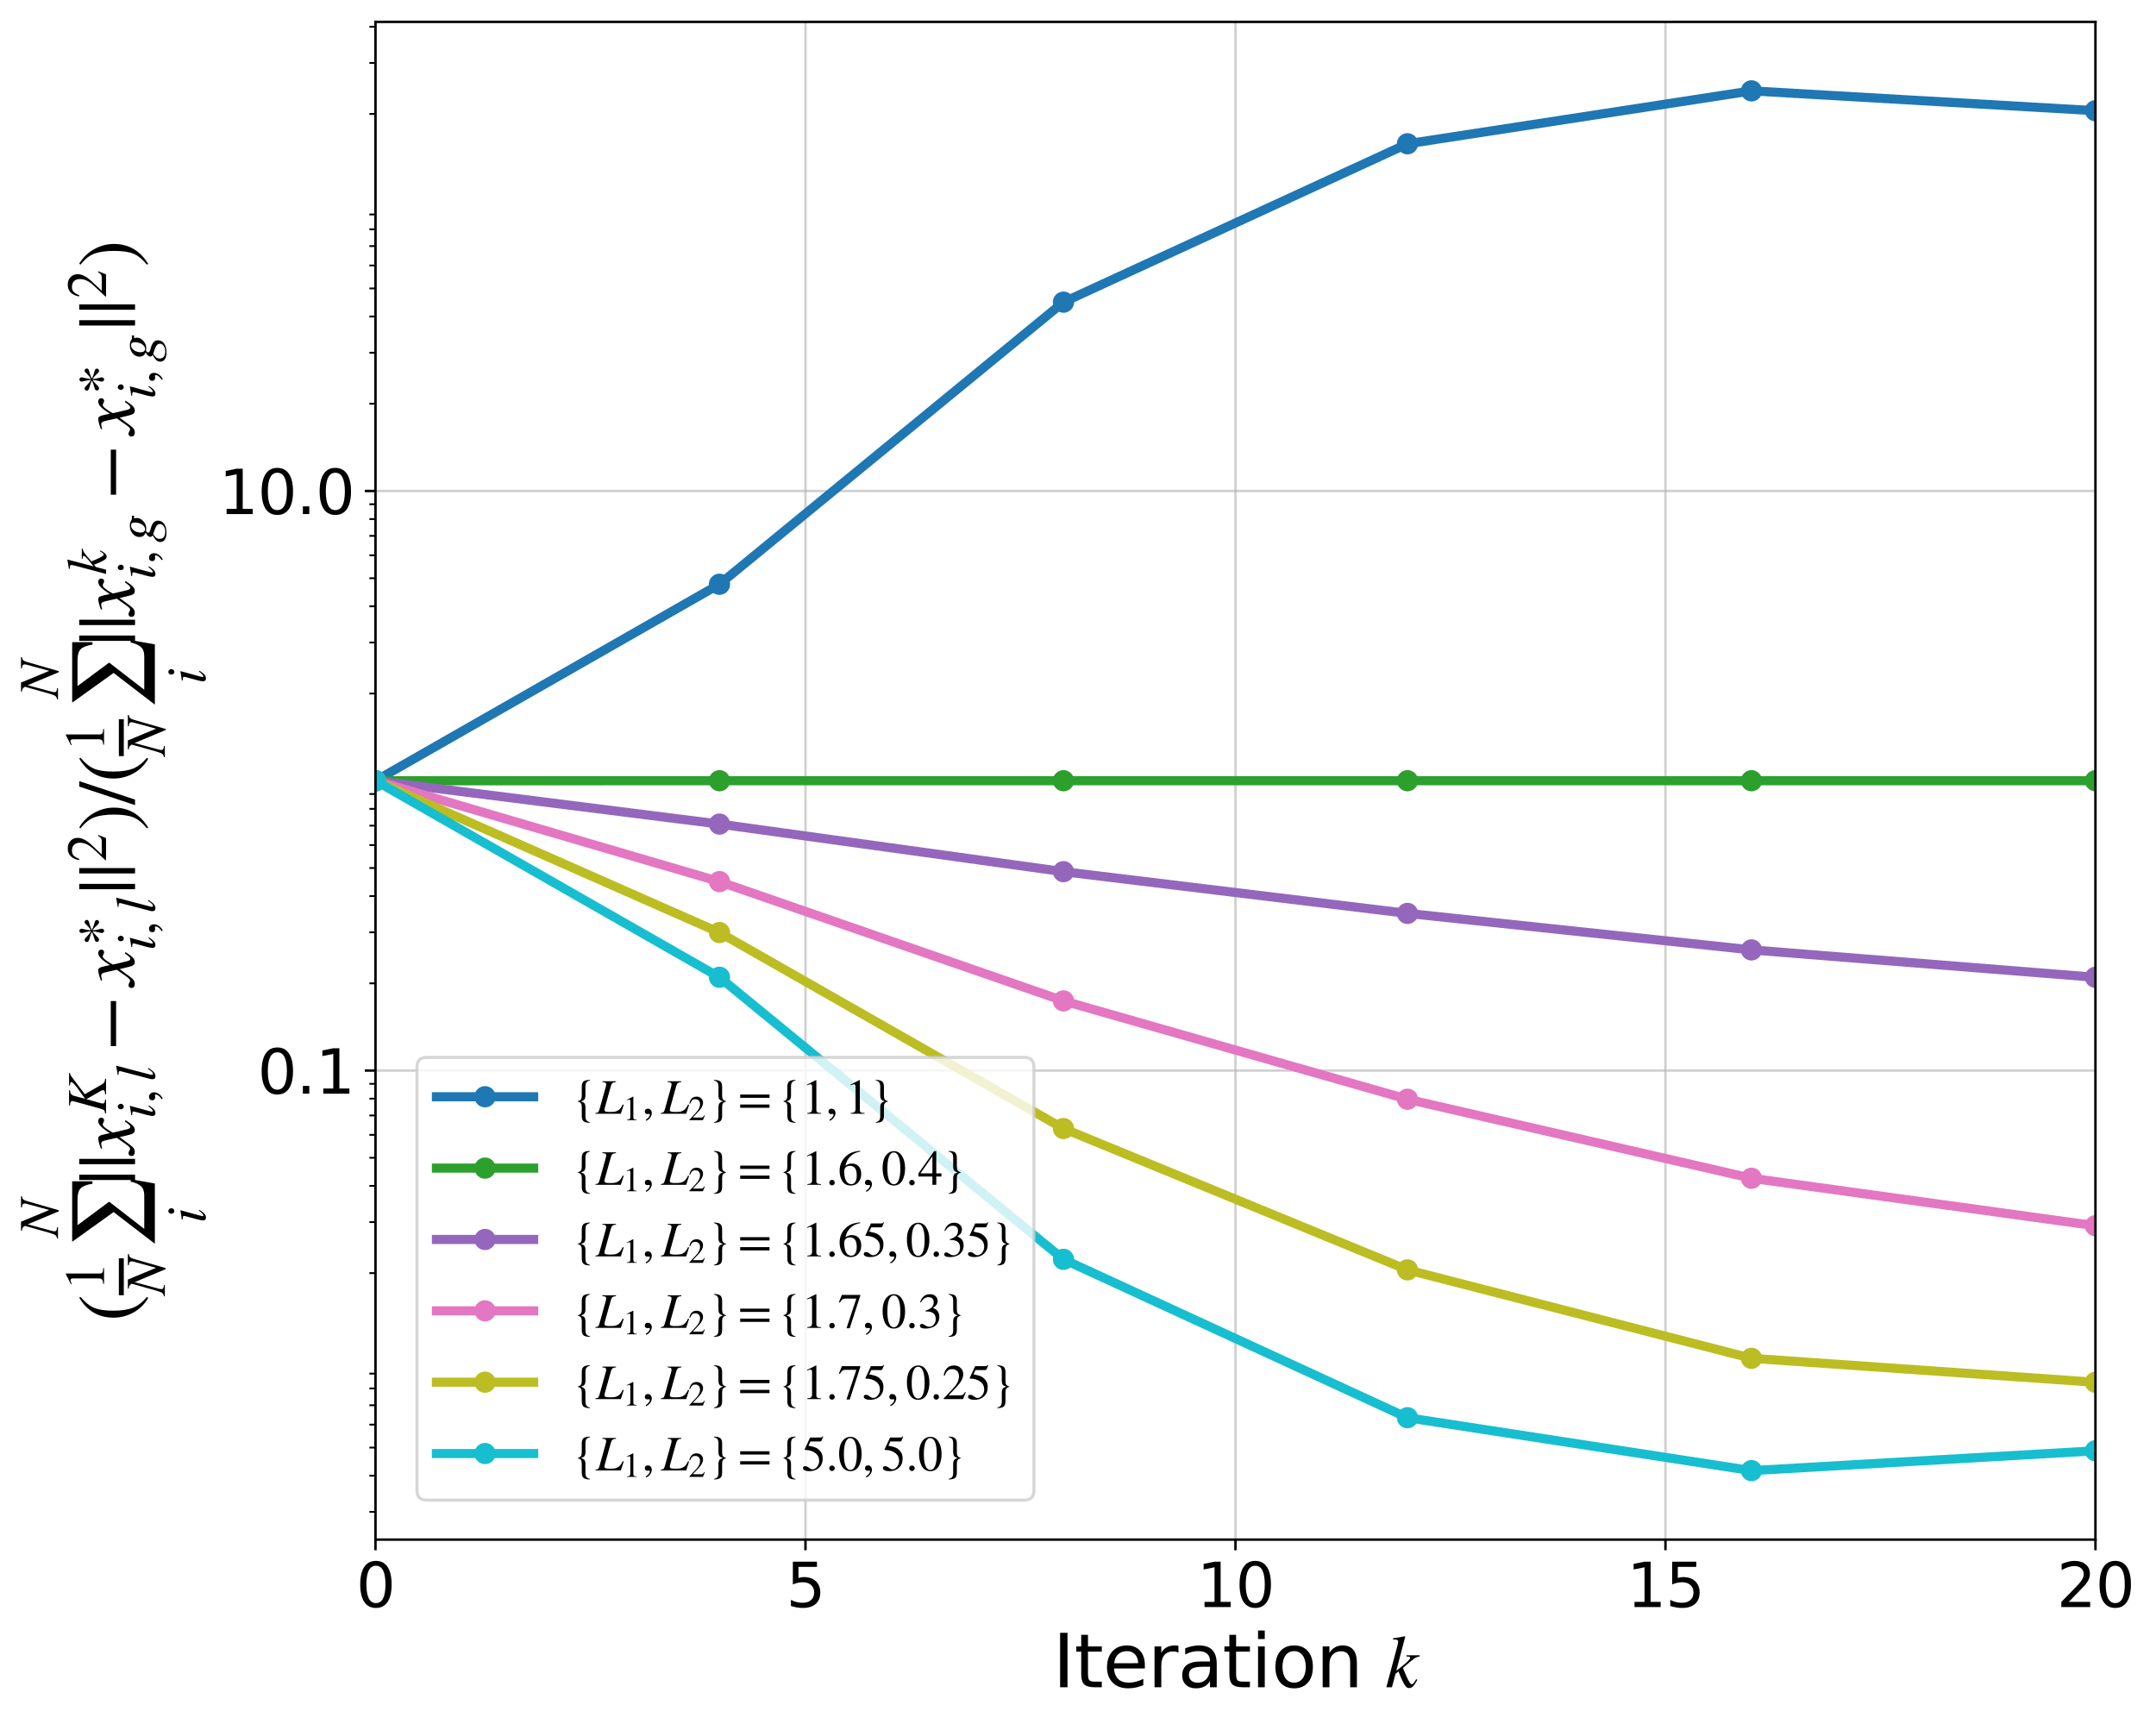 <?xml version="1.0" encoding="utf-8" standalone="no"?>
<!DOCTYPE svg PUBLIC "-//W3C//DTD SVG 1.1//EN"
  "http://www.w3.org/Graphics/SVG/1.1/DTD/svg11.dtd">
<svg xmlns:xlink="http://www.w3.org/1999/xlink" width="709.555pt" height="567.464pt" viewBox="0 0 709.555 567.464" xmlns="http://www.w3.org/2000/svg" version="1.1">
 <defs>
  <style type="text/css">*{stroke-linejoin: round; stroke-linecap: butt}</style>
 </defs>
 <g id="figure_1">
  <g id="patch_1">
   <path d="M 0 567.464 
L 709.555 567.464 
L 709.555 0 
L 0 0 
z
" style="fill: #ffffff"/>
  </g>
  <g id="axes_1">
   <g id="patch_2">
    <path d="M 123.571 506.68 
L 689.63 506.68 
L 689.63 7.2 
L 123.571 7.2 
z
" style="fill: #ffffff"/>
   </g>
   <g id="matplotlib.axis_1">
    <g id="xtick_1">
     <g id="line2d_1">
      <path d="M 123.571 506.68 
L 123.571 7.2 
" clip-path="url(#p65e2ae7fc3)" style="fill: none; stroke: #b0b0b0; stroke-opacity: 0.6; stroke-width: 0.8; stroke-linecap: square"/>
     </g>
     <g id="line2d_2">
      <defs>
       <path id="mc00a23598e" d="M 0 0 
L 0 3.5 
" style="stroke: #000000; stroke-width: 0.8"/>
      </defs>
      <g>
       <use xlink:href="#mc00a23598e" x="123.571" y="506.68" style="stroke: #000000; stroke-width: 0.8"/>
      </g>
     </g>
     <g id="text_1">
      <!-- 0 -->
      <g transform="translate(117.209 528.877) scale(0.2 -0.2)">
       <defs>
        <path id="DejaVuSans-30" d="M 2034 4250 
Q 1547 4250 1301 3770 
Q 1056 3291 1056 2328 
Q 1056 1369 1301 889 
Q 1547 409 2034 409 
Q 2525 409 2770 889 
Q 3016 1369 3016 2328 
Q 3016 3291 2770 3770 
Q 2525 4250 2034 4250 
z
M 2034 4750 
Q 2819 4750 3233 4129 
Q 3647 3509 3647 2328 
Q 3647 1150 3233 529 
Q 2819 -91 2034 -91 
Q 1250 -91 836 529 
Q 422 1150 422 2328 
Q 422 3509 836 4129 
Q 1250 4750 2034 4750 
z
" transform="scale(0.016)"/>
       </defs>
       <use xlink:href="#DejaVuSans-30"/>
      </g>
     </g>
    </g>
    <g id="xtick_2">
     <g id="line2d_3">
      <path d="M 265.086 506.68 
L 265.086 7.2 
" clip-path="url(#p65e2ae7fc3)" style="fill: none; stroke: #b0b0b0; stroke-opacity: 0.6; stroke-width: 0.8; stroke-linecap: square"/>
     </g>
     <g id="line2d_4">
      <g>
       <use xlink:href="#mc00a23598e" x="265.086" y="506.68" style="stroke: #000000; stroke-width: 0.8"/>
      </g>
     </g>
     <g id="text_2">
      <!-- 5 -->
      <g transform="translate(258.724 528.877) scale(0.2 -0.2)">
       <defs>
        <path id="DejaVuSans-35" d="M 691 4666 
L 3169 4666 
L 3169 4134 
L 1269 4134 
L 1269 2991 
Q 1406 3038 1543 3061 
Q 1681 3084 1819 3084 
Q 2600 3084 3056 2656 
Q 3513 2228 3513 1497 
Q 3513 744 3044 326 
Q 2575 -91 1722 -91 
Q 1428 -91 1123 -41 
Q 819 9 494 109 
L 494 744 
Q 775 591 1075 516 
Q 1375 441 1709 441 
Q 2250 441 2565 725 
Q 2881 1009 2881 1497 
Q 2881 1984 2565 2268 
Q 2250 2553 1709 2553 
Q 1456 2553 1204 2497 
Q 953 2441 691 2322 
L 691 4666 
z
" transform="scale(0.016)"/>
       </defs>
       <use xlink:href="#DejaVuSans-35"/>
      </g>
     </g>
    </g>
    <g id="xtick_3">
     <g id="line2d_5">
      <path d="M 406.601 506.68 
L 406.601 7.2 
" clip-path="url(#p65e2ae7fc3)" style="fill: none; stroke: #b0b0b0; stroke-opacity: 0.6; stroke-width: 0.8; stroke-linecap: square"/>
     </g>
     <g id="line2d_6">
      <g>
       <use xlink:href="#mc00a23598e" x="406.601" y="506.68" style="stroke: #000000; stroke-width: 0.8"/>
      </g>
     </g>
     <g id="text_3">
      <!-- 10 -->
      <g transform="translate(393.876 528.877) scale(0.2 -0.2)">
       <defs>
        <path id="DejaVuSans-31" d="M 794 531 
L 1825 531 
L 1825 4091 
L 703 3866 
L 703 4441 
L 1819 4666 
L 2450 4666 
L 2450 531 
L 3481 531 
L 3481 0 
L 794 0 
L 794 531 
z
" transform="scale(0.016)"/>
       </defs>
       <use xlink:href="#DejaVuSans-31"/>
       <use xlink:href="#DejaVuSans-30" x="63.623"/>
      </g>
     </g>
    </g>
    <g id="xtick_4">
     <g id="line2d_7">
      <path d="M 548.115 506.68 
L 548.115 7.2 
" clip-path="url(#p65e2ae7fc3)" style="fill: none; stroke: #b0b0b0; stroke-opacity: 0.6; stroke-width: 0.8; stroke-linecap: square"/>
     </g>
     <g id="line2d_8">
      <g>
       <use xlink:href="#mc00a23598e" x="548.115" y="506.68" style="stroke: #000000; stroke-width: 0.8"/>
      </g>
     </g>
     <g id="text_4">
      <!-- 15 -->
      <g transform="translate(535.39 528.877) scale(0.2 -0.2)">
       <use xlink:href="#DejaVuSans-31"/>
       <use xlink:href="#DejaVuSans-35" x="63.623"/>
      </g>
     </g>
    </g>
    <g id="xtick_5">
     <g id="line2d_9">
      <path d="M 689.63 506.68 
L 689.63 7.2 
" clip-path="url(#p65e2ae7fc3)" style="fill: none; stroke: #b0b0b0; stroke-opacity: 0.6; stroke-width: 0.8; stroke-linecap: square"/>
     </g>
     <g id="line2d_10">
      <g>
       <use xlink:href="#mc00a23598e" x="689.63" y="506.68" style="stroke: #000000; stroke-width: 0.8"/>
      </g>
     </g>
     <g id="text_5">
      <!-- 20 -->
      <g transform="translate(676.905 528.877) scale(0.2 -0.2)">
       <defs>
        <path id="DejaVuSans-32" d="M 1228 531 
L 3431 531 
L 3431 0 
L 469 0 
L 469 531 
Q 828 903 1448 1529 
Q 2069 2156 2228 2338 
Q 2531 2678 2651 2914 
Q 2772 3150 2772 3378 
Q 2772 3750 2511 3984 
Q 2250 4219 1831 4219 
Q 1534 4219 1204 4116 
Q 875 4013 500 3803 
L 500 4441 
Q 881 4594 1212 4672 
Q 1544 4750 1819 4750 
Q 2544 4750 2975 4387 
Q 3406 4025 3406 3419 
Q 3406 3131 3298 2873 
Q 3191 2616 2906 2266 
Q 2828 2175 2409 1742 
Q 1991 1309 1228 531 
z
" transform="scale(0.016)"/>
       </defs>
       <use xlink:href="#DejaVuSans-32"/>
       <use xlink:href="#DejaVuSans-30" x="63.623"/>
      </g>
     </g>
    </g>
    <g id="text_6">
     <!-- Iteration ${k}$ -->
     <g transform="translate(346.481 555.273) scale(0.24 -0.24)">
      <defs>
       <path id="DejaVuSans-49" d="M 628 4666 
L 1259 4666 
L 1259 0 
L 628 0 
L 628 4666 
z
" transform="scale(0.016)"/>
       <path id="DejaVuSans-74" d="M 1172 4494 
L 1172 3500 
L 2356 3500 
L 2356 3053 
L 1172 3053 
L 1172 1153 
Q 1172 725 1289 603 
Q 1406 481 1766 481 
L 2356 481 
L 2356 0 
L 1766 0 
Q 1100 0 847 248 
Q 594 497 594 1153 
L 594 3053 
L 172 3053 
L 172 3500 
L 594 3500 
L 594 4494 
L 1172 4494 
z
" transform="scale(0.016)"/>
       <path id="DejaVuSans-65" d="M 3597 1894 
L 3597 1613 
L 953 1613 
Q 991 1019 1311 708 
Q 1631 397 2203 397 
Q 2534 397 2845 478 
Q 3156 559 3463 722 
L 3463 178 
Q 3153 47 2828 -22 
Q 2503 -91 2169 -91 
Q 1331 -91 842 396 
Q 353 884 353 1716 
Q 353 2575 817 3079 
Q 1281 3584 2069 3584 
Q 2775 3584 3186 3129 
Q 3597 2675 3597 1894 
z
M 3022 2063 
Q 3016 2534 2758 2815 
Q 2500 3097 2075 3097 
Q 1594 3097 1305 2825 
Q 1016 2553 972 2059 
L 3022 2063 
z
" transform="scale(0.016)"/>
       <path id="DejaVuSans-72" d="M 2631 2963 
Q 2534 3019 2420 3045 
Q 2306 3072 2169 3072 
Q 1681 3072 1420 2755 
Q 1159 2438 1159 1844 
L 1159 0 
L 581 0 
L 581 3500 
L 1159 3500 
L 1159 2956 
Q 1341 3275 1631 3429 
Q 1922 3584 2338 3584 
Q 2397 3584 2469 3576 
Q 2541 3569 2628 3553 
L 2631 2963 
z
" transform="scale(0.016)"/>
       <path id="DejaVuSans-61" d="M 2194 1759 
Q 1497 1759 1228 1600 
Q 959 1441 959 1056 
Q 959 750 1161 570 
Q 1363 391 1709 391 
Q 2188 391 2477 730 
Q 2766 1069 2766 1631 
L 2766 1759 
L 2194 1759 
z
M 3341 1997 
L 3341 0 
L 2766 0 
L 2766 531 
Q 2569 213 2275 61 
Q 1981 -91 1556 -91 
Q 1019 -91 701 211 
Q 384 513 384 1019 
Q 384 1609 779 1909 
Q 1175 2209 1959 2209 
L 2766 2209 
L 2766 2266 
Q 2766 2663 2505 2880 
Q 2244 3097 1772 3097 
Q 1472 3097 1187 3025 
Q 903 2953 641 2809 
L 641 3341 
Q 956 3463 1253 3523 
Q 1550 3584 1831 3584 
Q 2591 3584 2966 3190 
Q 3341 2797 3341 1997 
z
" transform="scale(0.016)"/>
       <path id="DejaVuSans-69" d="M 603 3500 
L 1178 3500 
L 1178 0 
L 603 0 
L 603 3500 
z
M 603 4863 
L 1178 4863 
L 1178 4134 
L 603 4134 
L 603 4863 
z
" transform="scale(0.016)"/>
       <path id="DejaVuSans-6f" d="M 1959 3097 
Q 1497 3097 1228 2736 
Q 959 2375 959 1747 
Q 959 1119 1226 758 
Q 1494 397 1959 397 
Q 2419 397 2687 759 
Q 2956 1122 2956 1747 
Q 2956 2369 2687 2733 
Q 2419 3097 1959 3097 
z
M 1959 3584 
Q 2709 3584 3137 3096 
Q 3566 2609 3566 1747 
Q 3566 888 3137 398 
Q 2709 -91 1959 -91 
Q 1206 -91 779 398 
Q 353 888 353 1747 
Q 353 2609 779 3096 
Q 1206 3584 1959 3584 
z
" transform="scale(0.016)"/>
       <path id="DejaVuSans-6e" d="M 3513 2113 
L 3513 0 
L 2938 0 
L 2938 2094 
Q 2938 2591 2744 2837 
Q 2550 3084 2163 3084 
Q 1697 3084 1428 2787 
Q 1159 2491 1159 1978 
L 1159 0 
L 581 0 
L 581 3500 
L 1159 3500 
L 1159 2956 
Q 1366 3272 1645 3428 
Q 1925 3584 2291 3584 
Q 2894 3584 3203 3211 
Q 3513 2838 3513 2113 
z
" transform="scale(0.016)"/>
       <path id="DejaVuSans-20" transform="scale(0.016)"/>
       <path id="STIXGeneral-Italic-6b" d="M 2950 2739 
L 2950 2637 
Q 2720 2624 2464 2448 
Q 2208 2272 1510 1651 
L 1747 1088 
Q 2099 262 2266 262 
Q 2400 262 2554 531 
Q 2586 582 2650 698 
L 2746 627 
Q 2522 224 2374 77 
Q 2227 -70 2035 -70 
Q 1894 -70 1782 42 
Q 1670 154 1517 454 
Q 1325 826 1133 1357 
L 877 1152 
L 570 0 
L 90 0 
L 992 3379 
Q 1082 3699 1107 3942 
Q 1088 4096 781 4096 
L 666 4096 
L 666 4198 
Q 1146 4256 1670 4371 
L 1709 4333 
L 941 1414 
L 1216 1626 
Q 2131 2330 2131 2522 
Q 2131 2637 1894 2637 
L 1805 2637 
L 1805 2739 
L 2950 2739 
z
" transform="scale(0.016)"/>
      </defs>
      <use xlink:href="#DejaVuSans-49" transform="translate(0 0.016)"/>
      <use xlink:href="#DejaVuSans-74" transform="translate(29.492 0.016)"/>
      <use xlink:href="#DejaVuSans-65" transform="translate(68.701 0.016)"/>
      <use xlink:href="#DejaVuSans-72" transform="translate(130.225 0.016)"/>
      <use xlink:href="#DejaVuSans-61" transform="translate(171.338 0.016)"/>
      <use xlink:href="#DejaVuSans-74" transform="translate(232.617 0.016)"/>
      <use xlink:href="#DejaVuSans-69" transform="translate(271.826 0.016)"/>
      <use xlink:href="#DejaVuSans-6f" transform="translate(299.609 0.016)"/>
      <use xlink:href="#DejaVuSans-6e" transform="translate(360.791 0.016)"/>
      <use xlink:href="#DejaVuSans-20" transform="translate(424.17 0.016)"/>
      <use xlink:href="#STIXGeneral-Italic-6b" transform="translate(455.957 0.016)"/>
     </g>
    </g>
   </g>
   <g id="matplotlib.axis_2">
    <g id="ytick_1">
     <g id="line2d_11">
      <path d="M 123.571 352.317 
L 689.63 352.317 
" clip-path="url(#p65e2ae7fc3)" style="fill: none; stroke: #b0b0b0; stroke-opacity: 0.6; stroke-width: 0.8; stroke-linecap: square"/>
     </g>
     <g id="line2d_12">
      <defs>
       <path id="mfa6a62968e" d="M 0 0 
L -3.5 0 
" style="stroke: #000000; stroke-width: 0.8"/>
      </defs>
      <g>
       <use xlink:href="#mfa6a62968e" x="123.571" y="352.317" style="stroke: #000000; stroke-width: 0.8"/>
      </g>
     </g>
     <g id="text_7">
      <!-- 0.1 -->
      <g transform="translate(84.765 359.915) scale(0.2 -0.2)">
       <defs>
        <path id="DejaVuSans-2e" d="M 684 794 
L 1344 794 
L 1344 0 
L 684 0 
L 684 794 
z
" transform="scale(0.016)"/>
       </defs>
       <use xlink:href="#DejaVuSans-30"/>
       <use xlink:href="#DejaVuSans-2e" x="63.623"/>
       <use xlink:href="#DejaVuSans-31" x="95.41"/>
      </g>
     </g>
    </g>
    <g id="ytick_2">
     <g id="line2d_13">
      <path d="M 123.571 161.58 
L 689.63 161.58 
" clip-path="url(#p65e2ae7fc3)" style="fill: none; stroke: #b0b0b0; stroke-opacity: 0.6; stroke-width: 0.8; stroke-linecap: square"/>
     </g>
     <g id="line2d_14">
      <g>
       <use xlink:href="#mfa6a62968e" x="123.571" y="161.58" style="stroke: #000000; stroke-width: 0.8"/>
      </g>
     </g>
     <g id="text_8">
      <!-- 10.0 -->
      <g transform="translate(72.04 169.178) scale(0.2 -0.2)">
       <use xlink:href="#DejaVuSans-31"/>
       <use xlink:href="#DejaVuSans-30" x="63.623"/>
       <use xlink:href="#DejaVuSans-2e" x="127.246"/>
       <use xlink:href="#DejaVuSans-30" x="159.033"/>
      </g>
     </g>
    </g>
    <g id="ytick_3">
     <g id="line2d_15">
      <defs>
       <path id="m9dc1f8612c" d="M 0 0 
L -2 0 
" style="stroke: #000000; stroke-width: 0.6"/>
      </defs>
      <g>
       <use xlink:href="#m9dc1f8612c" x="123.571" y="497.551" style="stroke: #000000; stroke-width: 0.6"/>
      </g>
     </g>
    </g>
    <g id="ytick_4">
     <g id="line2d_16">
      <g>
       <use xlink:href="#m9dc1f8612c" x="123.571" y="485.636" style="stroke: #000000; stroke-width: 0.6"/>
      </g>
     </g>
    </g>
    <g id="ytick_5">
     <g id="line2d_17">
      <g>
       <use xlink:href="#m9dc1f8612c" x="123.571" y="476.394" style="stroke: #000000; stroke-width: 0.6"/>
      </g>
     </g>
    </g>
    <g id="ytick_6">
     <g id="line2d_18">
      <g>
       <use xlink:href="#m9dc1f8612c" x="123.571" y="468.842" style="stroke: #000000; stroke-width: 0.6"/>
      </g>
     </g>
    </g>
    <g id="ytick_7">
     <g id="line2d_19">
      <g>
       <use xlink:href="#m9dc1f8612c" x="123.571" y="462.458" style="stroke: #000000; stroke-width: 0.6"/>
      </g>
     </g>
    </g>
    <g id="ytick_8">
     <g id="line2d_20">
      <g>
       <use xlink:href="#m9dc1f8612c" x="123.571" y="456.927" style="stroke: #000000; stroke-width: 0.6"/>
      </g>
     </g>
    </g>
    <g id="ytick_9">
     <g id="line2d_21">
      <g>
       <use xlink:href="#m9dc1f8612c" x="123.571" y="452.049" style="stroke: #000000; stroke-width: 0.6"/>
      </g>
     </g>
    </g>
    <g id="ytick_10">
     <g id="line2d_22">
      <g>
       <use xlink:href="#m9dc1f8612c" x="123.571" y="418.976" style="stroke: #000000; stroke-width: 0.6"/>
      </g>
     </g>
    </g>
    <g id="ytick_11">
     <g id="line2d_23">
      <g>
       <use xlink:href="#m9dc1f8612c" x="123.571" y="402.183" style="stroke: #000000; stroke-width: 0.6"/>
      </g>
     </g>
    </g>
    <g id="ytick_12">
     <g id="line2d_24">
      <g>
       <use xlink:href="#m9dc1f8612c" x="123.571" y="390.268" style="stroke: #000000; stroke-width: 0.6"/>
      </g>
     </g>
    </g>
    <g id="ytick_13">
     <g id="line2d_25">
      <g>
       <use xlink:href="#m9dc1f8612c" x="123.571" y="381.025" style="stroke: #000000; stroke-width: 0.6"/>
      </g>
     </g>
    </g>
    <g id="ytick_14">
     <g id="line2d_26">
      <g>
       <use xlink:href="#m9dc1f8612c" x="123.571" y="373.474" style="stroke: #000000; stroke-width: 0.6"/>
      </g>
     </g>
    </g>
    <g id="ytick_15">
     <g id="line2d_27">
      <g>
       <use xlink:href="#m9dc1f8612c" x="123.571" y="367.089" style="stroke: #000000; stroke-width: 0.6"/>
      </g>
     </g>
    </g>
    <g id="ytick_16">
     <g id="line2d_28">
      <g>
       <use xlink:href="#m9dc1f8612c" x="123.571" y="361.559" style="stroke: #000000; stroke-width: 0.6"/>
      </g>
     </g>
    </g>
    <g id="ytick_17">
     <g id="line2d_29">
      <g>
       <use xlink:href="#m9dc1f8612c" x="123.571" y="356.68" style="stroke: #000000; stroke-width: 0.6"/>
      </g>
     </g>
    </g>
    <g id="ytick_18">
     <g id="line2d_30">
      <g>
       <use xlink:href="#m9dc1f8612c" x="123.571" y="323.608" style="stroke: #000000; stroke-width: 0.6"/>
      </g>
     </g>
    </g>
    <g id="ytick_19">
     <g id="line2d_31">
      <g>
       <use xlink:href="#m9dc1f8612c" x="123.571" y="306.814" style="stroke: #000000; stroke-width: 0.6"/>
      </g>
     </g>
    </g>
    <g id="ytick_20">
     <g id="line2d_32">
      <g>
       <use xlink:href="#m9dc1f8612c" x="123.571" y="294.899" style="stroke: #000000; stroke-width: 0.6"/>
      </g>
     </g>
    </g>
    <g id="ytick_21">
     <g id="line2d_33">
      <g>
       <use xlink:href="#m9dc1f8612c" x="123.571" y="285.657" style="stroke: #000000; stroke-width: 0.6"/>
      </g>
     </g>
    </g>
    <g id="ytick_22">
     <g id="line2d_34">
      <g>
       <use xlink:href="#m9dc1f8612c" x="123.571" y="278.106" style="stroke: #000000; stroke-width: 0.6"/>
      </g>
     </g>
    </g>
    <g id="ytick_23">
     <g id="line2d_35">
      <g>
       <use xlink:href="#m9dc1f8612c" x="123.571" y="271.721" style="stroke: #000000; stroke-width: 0.6"/>
      </g>
     </g>
    </g>
    <g id="ytick_24">
     <g id="line2d_36">
      <g>
       <use xlink:href="#m9dc1f8612c" x="123.571" y="266.19" style="stroke: #000000; stroke-width: 0.6"/>
      </g>
     </g>
    </g>
    <g id="ytick_25">
     <g id="line2d_37">
      <g>
       <use xlink:href="#m9dc1f8612c" x="123.571" y="261.312" style="stroke: #000000; stroke-width: 0.6"/>
      </g>
     </g>
    </g>
    <g id="ytick_26">
     <g id="line2d_38">
      <g>
       <use xlink:href="#m9dc1f8612c" x="123.571" y="228.239" style="stroke: #000000; stroke-width: 0.6"/>
      </g>
     </g>
    </g>
    <g id="ytick_27">
     <g id="line2d_39">
      <g>
       <use xlink:href="#m9dc1f8612c" x="123.571" y="211.446" style="stroke: #000000; stroke-width: 0.6"/>
      </g>
     </g>
    </g>
    <g id="ytick_28">
     <g id="line2d_40">
      <g>
       <use xlink:href="#m9dc1f8612c" x="123.571" y="199.531" style="stroke: #000000; stroke-width: 0.6"/>
      </g>
     </g>
    </g>
    <g id="ytick_29">
     <g id="line2d_41">
      <g>
       <use xlink:href="#m9dc1f8612c" x="123.571" y="190.288" style="stroke: #000000; stroke-width: 0.6"/>
      </g>
     </g>
    </g>
    <g id="ytick_30">
     <g id="line2d_42">
      <g>
       <use xlink:href="#m9dc1f8612c" x="123.571" y="182.737" style="stroke: #000000; stroke-width: 0.6"/>
      </g>
     </g>
    </g>
    <g id="ytick_31">
     <g id="line2d_43">
      <g>
       <use xlink:href="#m9dc1f8612c" x="123.571" y="176.352" style="stroke: #000000; stroke-width: 0.6"/>
      </g>
     </g>
    </g>
    <g id="ytick_32">
     <g id="line2d_44">
      <g>
       <use xlink:href="#m9dc1f8612c" x="123.571" y="170.822" style="stroke: #000000; stroke-width: 0.6"/>
      </g>
     </g>
    </g>
    <g id="ytick_33">
     <g id="line2d_45">
      <g>
       <use xlink:href="#m9dc1f8612c" x="123.571" y="165.944" style="stroke: #000000; stroke-width: 0.6"/>
      </g>
     </g>
    </g>
    <g id="ytick_34">
     <g id="line2d_46">
      <g>
       <use xlink:href="#m9dc1f8612c" x="123.571" y="132.871" style="stroke: #000000; stroke-width: 0.6"/>
      </g>
     </g>
    </g>
    <g id="ytick_35">
     <g id="line2d_47">
      <g>
       <use xlink:href="#m9dc1f8612c" x="123.571" y="116.077" style="stroke: #000000; stroke-width: 0.6"/>
      </g>
     </g>
    </g>
    <g id="ytick_36">
     <g id="line2d_48">
      <g>
       <use xlink:href="#m9dc1f8612c" x="123.571" y="104.162" style="stroke: #000000; stroke-width: 0.6"/>
      </g>
     </g>
    </g>
    <g id="ytick_37">
     <g id="line2d_49">
      <g>
       <use xlink:href="#m9dc1f8612c" x="123.571" y="94.92" style="stroke: #000000; stroke-width: 0.6"/>
      </g>
     </g>
    </g>
    <g id="ytick_38">
     <g id="line2d_50">
      <g>
       <use xlink:href="#m9dc1f8612c" x="123.571" y="87.369" style="stroke: #000000; stroke-width: 0.6"/>
      </g>
     </g>
    </g>
    <g id="ytick_39">
     <g id="line2d_51">
      <g>
       <use xlink:href="#m9dc1f8612c" x="123.571" y="80.984" style="stroke: #000000; stroke-width: 0.6"/>
      </g>
     </g>
    </g>
    <g id="ytick_40">
     <g id="line2d_52">
      <g>
       <use xlink:href="#m9dc1f8612c" x="123.571" y="75.453" style="stroke: #000000; stroke-width: 0.6"/>
      </g>
     </g>
    </g>
    <g id="ytick_41">
     <g id="line2d_53">
      <g>
       <use xlink:href="#m9dc1f8612c" x="123.571" y="70.575" style="stroke: #000000; stroke-width: 0.6"/>
      </g>
     </g>
    </g>
    <g id="ytick_42">
     <g id="line2d_54">
      <g>
       <use xlink:href="#m9dc1f8612c" x="123.571" y="37.502" style="stroke: #000000; stroke-width: 0.6"/>
      </g>
     </g>
    </g>
    <g id="ytick_43">
     <g id="line2d_55">
      <g>
       <use xlink:href="#m9dc1f8612c" x="123.571" y="20.709" style="stroke: #000000; stroke-width: 0.6"/>
      </g>
     </g>
    </g>
    <g id="ytick_44">
     <g id="line2d_56">
      <g>
       <use xlink:href="#m9dc1f8612c" x="123.571" y="8.794" style="stroke: #000000; stroke-width: 0.6"/>
      </g>
     </g>
    </g>
    <g id="text_9">
     <!-- $(\frac{1}{N}\sum_i^N||x^K_{i,l}-x^{\ast}_{i,l}||^2)/(\frac{1}{N}\sum_i^N||x^k_{i,g}-x^{\ast}_{i,g}||^2)$ -->
     <g transform="translate(44.12 434.91) rotate(-90) scale(0.26 -0.26)">
      <defs>
       <path id="STIXGeneral-Regular-28" d="M 1946 -1030 
L 1869 -1133 
Q 1126 -710 716 32 
Q 307 774 307 1613 
Q 307 3386 1888 4326 
L 1946 4224 
Q 1293 3667 1075 3126 
Q 858 2586 858 1632 
Q 858 685 1082 96 
Q 1306 -493 1946 -1030 
z
" transform="scale(0.016)"/>
       <path id="STIXGeneral-Regular-31" d="M 2522 0 
L 755 0 
L 755 96 
Q 1107 115 1235 227 
Q 1363 339 1363 608 
L 1363 3482 
Q 1363 3795 1171 3795 
Q 1082 3795 883 3718 
L 710 3654 
L 710 3744 
L 1856 4326 
L 1914 4307 
L 1914 486 
Q 1914 275 2042 185 
Q 2170 96 2522 96 
L 2522 0 
z
" transform="scale(0.016)"/>
       <path id="STIXGeneral-Italic-4e" d="M 4653 4179 
L 4653 4077 
Q 4480 4038 4413 4016 
Q 4346 3994 4266 3882 
Q 4186 3770 4144 3635 
Q 4102 3501 4000 3149 
L 3066 -96 
L 2950 -96 
L 1478 3424 
L 749 723 
Q 691 525 691 378 
Q 691 243 790 182 
Q 890 122 1139 102 
L 1139 0 
L -128 0 
L -128 102 
Q 147 141 262 304 
Q 378 467 550 1075 
L 1299 3731 
Q 1152 4077 749 4077 
L 749 4179 
L 1773 4179 
L 3098 986 
L 3776 3469 
Q 3827 3648 3827 3750 
Q 3827 3923 3740 3987 
Q 3654 4051 3386 4077 
L 3386 4179 
L 4653 4179 
z
" transform="scale(0.016)"/>
       <path id="STIXGeneral-Regular-2211" d="M 5478 256 
L 5139 -1658 
L 371 -1658 
L 2880 1606 
L 531 4883 
L 5312 4883 
L 5312 3277 
L 5120 3277 
Q 5018 3949 4765 4205 
Q 4512 4461 3891 4461 
L 1843 4461 
L 3699 1958 
L 1549 -819 
L 4198 -819 
Q 4698 -819 4934 -550 
Q 5171 -282 5286 256 
L 5478 256 
z
" transform="scale(0.016)"/>
       <path id="STIXGeneral-Italic-69" d="M 1690 3834 
Q 1690 3699 1597 3603 
Q 1504 3507 1376 3507 
Q 1235 3507 1152 3600 
Q 1069 3693 1069 3846 
Q 1069 3994 1155 4090 
Q 1242 4186 1370 4186 
Q 1498 4186 1594 4080 
Q 1690 3974 1690 3834 
z
M 1421 730 
L 1504 659 
Q 1235 243 1049 86 
Q 864 -70 627 -70 
Q 314 -70 314 282 
Q 314 467 454 992 
L 762 2125 
Q 819 2330 819 2406 
Q 819 2502 745 2528 
Q 672 2554 410 2560 
L 410 2662 
Q 704 2688 1434 2822 
L 1459 2803 
L 858 608 
Q 794 390 794 326 
Q 794 230 883 230 
Q 1043 230 1421 730 
z
" transform="scale(0.016)"/>
       <path id="STIXGeneral-Regular-7c" d="M 851 -90 
L 429 -90 
L 429 4326 
L 851 4326 
L 851 -90 
z
" transform="scale(0.016)"/>
       <path id="STIXGeneral-Italic-78" d="M 1555 2272 
L 1632 1907 
Q 1971 2426 2179 2624 
Q 2387 2822 2598 2822 
Q 2714 2822 2787 2755 
Q 2861 2688 2861 2585 
Q 2861 2483 2800 2419 
Q 2739 2355 2643 2355 
Q 2586 2355 2490 2409 
Q 2394 2464 2310 2464 
Q 2125 2464 1683 1690 
Q 1683 1606 1734 1402 
L 1939 544 
Q 2003 282 2131 282 
Q 2234 282 2432 538 
Q 2451 563 2476 598 
Q 2502 634 2521 662 
Q 2541 691 2566 717 
L 2662 659 
Q 2387 230 2227 80 
Q 2067 -70 1882 -70 
Q 1728 -70 1645 26 
Q 1562 122 1504 365 
L 1318 1126 
L 755 365 
Q 557 96 432 13 
Q 307 -70 147 -70 
Q 0 -70 -86 0 
Q -173 70 -173 198 
Q -173 294 -112 361 
Q -51 429 45 429 
Q 122 429 250 358 
Q 346 301 416 301 
Q 525 301 742 614 
L 1267 1357 
L 1088 2150 
Q 1024 2432 969 2509 
Q 915 2586 794 2586 
Q 717 2586 544 2541 
L 429 2509 
L 410 2611 
L 480 2637 
Q 992 2822 1229 2822 
Q 1350 2822 1420 2707 
Q 1491 2592 1555 2272 
z
" transform="scale(0.016)"/>
       <path id="STIXGeneral-Italic-4b" d="M 4621 4179 
L 4621 4077 
Q 4442 4077 4128 3840 
L 2221 2400 
L 3296 525 
Q 3443 269 3552 201 
Q 3661 134 3962 102 
L 3962 0 
L 2202 0 
L 2202 102 
L 2387 122 
Q 2682 147 2682 326 
Q 2682 365 2672 409 
Q 2662 454 2630 515 
Q 2598 576 2579 611 
Q 2560 646 2509 736 
Q 2458 826 2445 851 
L 1658 2227 
L 1242 710 
Q 1171 467 1171 384 
Q 1171 237 1264 182 
Q 1357 128 1626 102 
L 1626 0 
L 45 0 
L 45 102 
Q 320 134 403 211 
Q 486 288 563 557 
L 1357 3405 
Q 1446 3725 1446 3802 
Q 1446 3936 1337 4000 
Q 1229 4064 941 4077 
L 941 4179 
L 2669 4179 
L 2669 4077 
Q 2400 4058 2253 3958 
Q 2106 3859 2035 3603 
L 1696 2362 
L 2675 3059 
Q 3590 3706 3590 3936 
Q 3590 4032 3360 4058 
L 3206 4077 
L 3206 4179 
L 4621 4179 
z
" transform="scale(0.016)"/>
       <path id="STIXGeneral-Regular-2c" d="M 531 -902 
L 467 -781 
Q 998 -422 998 -96 
Q 998 -13 909 -13 
Q 883 -13 822 -25 
Q 762 -38 723 -38 
Q 352 -38 352 288 
Q 352 454 457 553 
Q 563 653 736 653 
Q 954 653 1101 496 
Q 1248 339 1248 96 
Q 1248 -198 1053 -473 
Q 858 -749 531 -902 
z
" transform="scale(0.016)"/>
       <path id="STIXGeneral-Italic-6c" d="M 1786 4339 
L 806 595 
Q 755 410 755 320 
Q 755 205 864 205 
Q 1037 205 1293 570 
L 1453 794 
L 1542 730 
Q 1254 275 1046 102 
Q 838 -70 576 -70 
Q 262 -70 262 288 
Q 262 397 288 480 
L 1165 3834 
Q 1184 3898 1184 3955 
Q 1184 4096 870 4096 
L 755 4096 
L 755 4198 
Q 1203 4250 1747 4371 
L 1786 4339 
z
" transform="scale(0.016)"/>
       <path id="STIXGeneral-Regular-2212" d="M 3974 1408 
L 410 1408 
L 410 1830 
L 3974 1830 
L 3974 1408 
z
" transform="scale(0.016)"/>
       <path id="STIXGeneral-Regular-2217" d="M 2925 2157 
Q 2925 2042 2784 1958 
Q 2739 1933 2400 1843 
Q 2061 1754 1792 1600 
Q 2022 1466 2371 1370 
Q 2720 1274 2778 1242 
Q 2912 1165 2912 1037 
Q 2912 934 2845 860 
Q 2778 787 2662 787 
Q 2554 787 2432 905 
Q 2310 1024 2131 1213 
Q 1952 1402 1747 1517 
Q 1747 1267 1840 908 
Q 1933 550 1933 480 
Q 1933 378 1856 294 
Q 1779 211 1689 211 
Q 1600 211 1523 294 
Q 1446 378 1446 480 
Q 1446 550 1539 908 
Q 1632 1267 1632 1517 
Q 1440 1408 1174 1139 
Q 909 870 858 845 
Q 768 794 685 794 
Q 576 794 512 854 
Q 448 915 448 998 
Q 448 1165 582 1248 
Q 646 1280 1011 1385 
Q 1376 1491 1562 1600 
Q 1376 1709 1005 1814 
Q 634 1920 557 1965 
Q 429 2042 429 2157 
Q 429 2259 496 2342 
Q 563 2426 659 2426 
Q 723 2426 800 2387 
Q 864 2349 1145 2077 
Q 1427 1805 1632 1696 
Q 1632 1946 1539 2317 
Q 1446 2688 1446 2758 
Q 1446 2861 1523 2937 
Q 1600 3014 1689 3014 
Q 1779 3014 1856 2934 
Q 1933 2854 1933 2758 
Q 1933 2688 1840 2320 
Q 1747 1952 1747 1702 
Q 2016 1843 2262 2102 
Q 2509 2362 2554 2387 
Q 2630 2426 2694 2426 
Q 2790 2426 2857 2342 
Q 2925 2259 2925 2157 
z
" transform="scale(0.016)"/>
       <path id="STIXGeneral-Regular-32" d="M 3034 877 
L 2688 0 
L 186 0 
L 186 77 
L 1325 1286 
Q 1773 1754 1965 2144 
Q 2157 2534 2157 2950 
Q 2157 3379 1920 3616 
Q 1683 3853 1267 3853 
Q 922 3853 720 3673 
Q 518 3494 326 3021 
L 192 3053 
Q 301 3648 630 3987 
Q 960 4326 1523 4326 
Q 2054 4326 2380 4006 
Q 2707 3686 2707 3200 
Q 2707 2477 1888 1613 
L 832 486 
L 2330 486 
Q 2541 486 2665 569 
Q 2790 653 2944 915 
L 3034 877 
z
" transform="scale(0.016)"/>
       <path id="STIXGeneral-Regular-29" d="M 186 4224 
L 262 4326 
Q 992 3891 1408 3148 
Q 1824 2406 1824 1581 
Q 1824 -166 243 -1133 
L 186 -1030 
Q 845 -486 1059 54 
Q 1274 595 1274 1562 
Q 1274 2534 1059 3120 
Q 845 3706 186 4224 
z
" transform="scale(0.016)"/>
       <path id="STIXGeneral-Regular-2f" d="M 1837 4326 
L 378 -90 
L -58 -90 
L 1408 4326 
L 1837 4326 
z
" transform="scale(0.016)"/>
       <path id="STIXGeneral-Italic-67" d="M 3014 2342 
L 2701 2342 
Q 2758 2227 2758 2016 
Q 2758 1613 2390 1289 
Q 2022 966 1574 966 
Q 1459 966 1376 986 
Q 1357 992 1331 992 
Q 1248 992 1174 909 
Q 1101 826 1101 730 
Q 1101 576 1555 461 
Q 2464 243 2464 -352 
Q 2464 -781 2105 -1049 
Q 1747 -1318 1120 -1318 
Q 621 -1318 336 -1142 
Q 51 -966 51 -627 
Q 51 -378 195 -202 
Q 339 -26 800 250 
Q 627 352 627 499 
Q 627 806 1120 1037 
Q 614 1216 614 1728 
Q 614 2202 1004 2512 
Q 1395 2822 1901 2822 
Q 2272 2822 2528 2643 
Q 2598 2592 2630 2592 
L 3014 2592 
L 3014 2342 
z
M 2253 2227 
Q 2253 2477 2166 2579 
Q 2080 2682 1894 2682 
Q 1587 2682 1350 2362 
Q 1114 2042 1114 1581 
Q 1114 1357 1216 1229 
Q 1318 1101 1498 1101 
Q 1818 1101 2042 1478 
Q 2253 1837 2253 2227 
z
M 2080 -576 
Q 2080 -352 1878 -201 
Q 1677 -51 1165 109 
Q 1011 154 947 179 
Q 902 179 752 57 
Q 602 -64 531 -154 
Q 403 -314 403 -525 
Q 403 -1178 1216 -1178 
Q 1594 -1178 1837 -1002 
Q 2080 -826 2080 -576 
z
" transform="scale(0.016)"/>
      </defs>
      <use xlink:href="#STIXGeneral-Regular-28" transform="translate(0 0.195)"/>
      <use xlink:href="#STIXGeneral-Regular-31" transform="translate(39.3 37.992) scale(0.7)"/>
      <use xlink:href="#STIXGeneral-Italic-4e" transform="translate(33.3 -38.966) scale(0.7)"/>
      <use xlink:href="#STIXGeneral-Italic-4e" transform="translate(106.49 96.292) scale(0.7)"/>
      <use xlink:href="#STIXGeneral-Regular-2211" transform="translate(92.49 0.195)"/>
      <use xlink:href="#STIXGeneral-Italic-69" transform="translate(124.49 -90.245) scale(0.7)"/>
      <use xlink:href="#STIXGeneral-Regular-7c" transform="translate(172.287 0.195)"/>
      <use xlink:href="#STIXGeneral-Regular-7c" transform="translate(192.287 0.195)"/>
      <use xlink:href="#STIXGeneral-Italic-78" transform="translate(212.287 0.195)"/>
      <use xlink:href="#STIXGeneral-Italic-4b" transform="translate(262.86 35.47) scale(0.7)"/>
      <use xlink:href="#STIXGeneral-Italic-69" transform="translate(256.687 -26.261) scale(0.7)"/>
      <use xlink:href="#STIXGeneral-Regular-2c" transform="translate(276.147 -26.261) scale(0.7)"/>
      <use xlink:href="#STIXGeneral-Italic-6c" transform="translate(303.755 -26.261) scale(0.7)"/>
      <use xlink:href="#STIXGeneral-Regular-2212" transform="translate(342.064 0.195)"/>
      <use xlink:href="#STIXGeneral-Italic-78" transform="translate(425.004 0.195)"/>
      <use xlink:href="#STIXGeneral-Regular-2217" transform="translate(475.577 35.47) scale(0.7)"/>
      <use xlink:href="#STIXGeneral-Italic-69" transform="translate(469.404 -26.261) scale(0.7)"/>
      <use xlink:href="#STIXGeneral-Regular-2c" transform="translate(488.864 -26.261) scale(0.7)"/>
      <use xlink:href="#STIXGeneral-Italic-6c" transform="translate(516.472 -26.261) scale(0.7)"/>
      <use xlink:href="#STIXGeneral-Regular-7c" transform="translate(540.341 0.195)"/>
      <use xlink:href="#STIXGeneral-Regular-7c" transform="translate(560.341 0.195)"/>
      <use xlink:href="#STIXGeneral-Regular-32" transform="translate(581.885 35.47) scale(0.7)"/>
      <use xlink:href="#STIXGeneral-Regular-29" transform="translate(621.294 0.195)"/>
      <use xlink:href="#STIXGeneral-Regular-2f" transform="translate(654.594 0.195)"/>
      <use xlink:href="#STIXGeneral-Regular-28" transform="translate(682.394 0.195)"/>
      <use xlink:href="#STIXGeneral-Regular-31" transform="translate(721.694 37.992) scale(0.7)"/>
      <use xlink:href="#STIXGeneral-Italic-4e" transform="translate(715.694 -38.966) scale(0.7)"/>
      <use xlink:href="#STIXGeneral-Italic-4e" transform="translate(788.884 96.292) scale(0.7)"/>
      <use xlink:href="#STIXGeneral-Regular-2211" transform="translate(774.884 0.195)"/>
      <use xlink:href="#STIXGeneral-Italic-69" transform="translate(806.884 -90.245) scale(0.7)"/>
      <use xlink:href="#STIXGeneral-Regular-7c" transform="translate(854.681 0.195)"/>
      <use xlink:href="#STIXGeneral-Regular-7c" transform="translate(874.681 0.195)"/>
      <use xlink:href="#STIXGeneral-Italic-78" transform="translate(894.681 0.195)"/>
      <use xlink:href="#STIXGeneral-Italic-6b" transform="translate(945.254 35.47) scale(0.7)"/>
      <use xlink:href="#STIXGeneral-Italic-69" transform="translate(939.081 -26.261) scale(0.7)"/>
      <use xlink:href="#STIXGeneral-Regular-2c" transform="translate(958.541 -26.261) scale(0.7)"/>
      <use xlink:href="#STIXGeneral-Italic-67" transform="translate(986.149 -26.261) scale(0.7)"/>
      <use xlink:href="#STIXGeneral-Regular-2212" transform="translate(1039.998 0.195)"/>
      <use xlink:href="#STIXGeneral-Italic-78" transform="translate(1122.938 0.195)"/>
      <use xlink:href="#STIXGeneral-Regular-2217" transform="translate(1173.511 35.47) scale(0.7)"/>
      <use xlink:href="#STIXGeneral-Italic-69" transform="translate(1167.338 -26.261) scale(0.7)"/>
      <use xlink:href="#STIXGeneral-Regular-2c" transform="translate(1186.798 -26.261) scale(0.7)"/>
      <use xlink:href="#STIXGeneral-Italic-67" transform="translate(1214.406 -26.261) scale(0.7)"/>
      <use xlink:href="#STIXGeneral-Regular-7c" transform="translate(1253.816 0.195)"/>
      <use xlink:href="#STIXGeneral-Regular-7c" transform="translate(1273.816 0.195)"/>
      <use xlink:href="#STIXGeneral-Regular-32" transform="translate(1295.359 35.47) scale(0.7)"/>
      <use xlink:href="#STIXGeneral-Regular-29" transform="translate(1334.768 0.195)"/>
      <path d="M 33.3 12.992 
L 33.3 19.242 
L 79.99 19.242 
L 79.99 12.992 
L 33.3 12.992 
z
"/>
      <path d="M 715.694 12.992 
L 715.694 19.242 
L 762.384 19.242 
L 762.384 12.992 
L 715.694 12.992 
z
"/>
     </g>
    </g>
   </g>
   <g id="line2d_57">
    <path d="M 123.571 256.948 
L 236.783 192.273 
L 349.995 99.436 
L 463.207 47.317 
L 576.418 29.904 
L 689.63 36.433 
" clip-path="url(#p65e2ae7fc3)" style="fill: none; stroke: #1f77b4; stroke-width: 3; stroke-linecap: square"/>
    <defs>
     <path id="maf0a5c6fe1" d="M 0 3 
C 0.796 3 1.559 2.684 2.121 2.121 
C 2.684 1.559 3 0.796 3 0 
C 3 -0.796 2.684 -1.559 2.121 -2.121 
C 1.559 -2.684 0.796 -3 0 -3 
C -0.796 -3 -1.559 -2.684 -2.121 -2.121 
C -2.684 -1.559 -3 -0.796 -3 0 
C -3 0.796 -2.684 1.559 -2.121 2.121 
C -1.559 2.684 -0.796 3 0 3 
z
" style="stroke: #1f77b4"/>
    </defs>
    <g clip-path="url(#p65e2ae7fc3)">
     <use xlink:href="#maf0a5c6fe1" x="123.571" y="256.948" style="fill: #1f77b4; stroke: #1f77b4"/>
     <use xlink:href="#maf0a5c6fe1" x="236.783" y="192.273" style="fill: #1f77b4; stroke: #1f77b4"/>
     <use xlink:href="#maf0a5c6fe1" x="349.995" y="99.436" style="fill: #1f77b4; stroke: #1f77b4"/>
     <use xlink:href="#maf0a5c6fe1" x="463.207" y="47.317" style="fill: #1f77b4; stroke: #1f77b4"/>
     <use xlink:href="#maf0a5c6fe1" x="576.418" y="29.904" style="fill: #1f77b4; stroke: #1f77b4"/>
     <use xlink:href="#maf0a5c6fe1" x="689.63" y="36.433" style="fill: #1f77b4; stroke: #1f77b4"/>
    </g>
   </g>
   <g id="line2d_58">
    <path d="M 123.571 256.948 
L 236.783 256.934 
L 349.995 256.932 
L 463.207 256.932 
L 576.418 256.932 
L 689.63 256.932 
" clip-path="url(#p65e2ae7fc3)" style="fill: none; stroke: #2ca02c; stroke-width: 3; stroke-linecap: square"/>
    <defs>
     <path id="m61f9be0cf4" d="M 0 3 
C 0.796 3 1.559 2.684 2.121 2.121 
C 2.684 1.559 3 0.796 3 0 
C 3 -0.796 2.684 -1.559 2.121 -2.121 
C 1.559 -2.684 0.796 -3 0 -3 
C -0.796 -3 -1.559 -2.684 -2.121 -2.121 
C -2.684 -1.559 -3 -0.796 -3 0 
C -3 0.796 -2.684 1.559 -2.121 2.121 
C -1.559 2.684 -0.796 3 0 3 
z
" style="stroke: #2ca02c"/>
    </defs>
    <g clip-path="url(#p65e2ae7fc3)">
     <use xlink:href="#m61f9be0cf4" x="123.571" y="256.948" style="fill: #2ca02c; stroke: #2ca02c"/>
     <use xlink:href="#m61f9be0cf4" x="236.783" y="256.934" style="fill: #2ca02c; stroke: #2ca02c"/>
     <use xlink:href="#m61f9be0cf4" x="349.995" y="256.932" style="fill: #2ca02c; stroke: #2ca02c"/>
     <use xlink:href="#m61f9be0cf4" x="463.207" y="256.932" style="fill: #2ca02c; stroke: #2ca02c"/>
     <use xlink:href="#m61f9be0cf4" x="576.418" y="256.932" style="fill: #2ca02c; stroke: #2ca02c"/>
     <use xlink:href="#m61f9be0cf4" x="689.63" y="256.932" style="fill: #2ca02c; stroke: #2ca02c"/>
    </g>
   </g>
   <g id="line2d_59">
    <path d="M 123.571 256.948 
L 236.783 271.206 
L 349.995 286.864 
L 463.207 300.595 
L 576.418 312.608 
L 689.63 321.629 
" clip-path="url(#p65e2ae7fc3)" style="fill: none; stroke: #9467bd; stroke-width: 3; stroke-linecap: square"/>
    <defs>
     <path id="mc9d9268096" d="M 0 3 
C 0.796 3 1.559 2.684 2.121 2.121 
C 2.684 1.559 3 0.796 3 0 
C 3 -0.796 2.684 -1.559 2.121 -2.121 
C 1.559 -2.684 0.796 -3 0 -3 
C -0.796 -3 -1.559 -2.684 -2.121 -2.121 
C -2.684 -1.559 -3 -0.796 -3 0 
C -3 0.796 -2.684 1.559 -2.121 2.121 
C -1.559 2.684 -0.796 3 0 3 
z
" style="stroke: #9467bd"/>
    </defs>
    <g clip-path="url(#p65e2ae7fc3)">
     <use xlink:href="#mc9d9268096" x="123.571" y="256.948" style="fill: #9467bd; stroke: #9467bd"/>
     <use xlink:href="#mc9d9268096" x="236.783" y="271.206" style="fill: #9467bd; stroke: #9467bd"/>
     <use xlink:href="#mc9d9268096" x="349.995" y="286.864" style="fill: #9467bd; stroke: #9467bd"/>
     <use xlink:href="#mc9d9268096" x="463.207" y="300.595" style="fill: #9467bd; stroke: #9467bd"/>
     <use xlink:href="#mc9d9268096" x="576.418" y="312.608" style="fill: #9467bd; stroke: #9467bd"/>
     <use xlink:href="#mc9d9268096" x="689.63" y="321.629" style="fill: #9467bd; stroke: #9467bd"/>
    </g>
   </g>
   <g id="line2d_60">
    <path d="M 123.571 256.948 
L 236.783 290.138 
L 349.995 329.391 
L 463.207 361.751 
L 576.418 387.76 
L 689.63 403.393 
" clip-path="url(#p65e2ae7fc3)" style="fill: none; stroke: #e377c2; stroke-width: 3; stroke-linecap: square"/>
    <defs>
     <path id="m09041ce0f4" d="M 0 3 
C 0.796 3 1.559 2.684 2.121 2.121 
C 2.684 1.559 3 0.796 3 0 
C 3 -0.796 2.684 -1.559 2.121 -2.121 
C 1.559 -2.684 0.796 -3 0 -3 
C -0.796 -3 -1.559 -2.684 -2.121 -2.121 
C -2.684 -1.559 -3 -0.796 -3 0 
C -3 0.796 -2.684 1.559 -2.121 2.121 
C -1.559 2.684 -0.796 3 0 3 
z
" style="stroke: #e377c2"/>
    </defs>
    <g clip-path="url(#p65e2ae7fc3)">
     <use xlink:href="#m09041ce0f4" x="123.571" y="256.948" style="fill: #e377c2; stroke: #e377c2"/>
     <use xlink:href="#m09041ce0f4" x="236.783" y="290.138" style="fill: #e377c2; stroke: #e377c2"/>
     <use xlink:href="#m09041ce0f4" x="349.995" y="329.391" style="fill: #e377c2; stroke: #e377c2"/>
     <use xlink:href="#m09041ce0f4" x="463.207" y="361.751" style="fill: #e377c2; stroke: #e377c2"/>
     <use xlink:href="#m09041ce0f4" x="576.418" y="387.76" style="fill: #e377c2; stroke: #e377c2"/>
     <use xlink:href="#m09041ce0f4" x="689.63" y="403.393" style="fill: #e377c2; stroke: #e377c2"/>
    </g>
   </g>
   <g id="line2d_61">
    <path d="M 123.571 256.948 
L 236.783 306.902 
L 349.995 371.397 
L 463.207 417.907 
L 576.418 447.015 
L 689.63 454.902 
" clip-path="url(#p65e2ae7fc3)" style="fill: none; stroke: #bcbd22; stroke-width: 3; stroke-linecap: square"/>
    <defs>
     <path id="mb01898f1e3" d="M 0 3 
C 0.796 3 1.559 2.684 2.121 2.121 
C 2.684 1.559 3 0.796 3 0 
C 3 -0.796 2.684 -1.559 2.121 -2.121 
C 1.559 -2.684 0.796 -3 0 -3 
C -0.796 -3 -1.559 -2.684 -2.121 -2.121 
C -2.684 -1.559 -3 -0.796 -3 0 
C -3 0.796 -2.684 1.559 -2.121 2.121 
C -1.559 2.684 -0.796 3 0 3 
z
" style="stroke: #bcbd22"/>
    </defs>
    <g clip-path="url(#p65e2ae7fc3)">
     <use xlink:href="#mb01898f1e3" x="123.571" y="256.948" style="fill: #bcbd22; stroke: #bcbd22"/>
     <use xlink:href="#mb01898f1e3" x="236.783" y="306.902" style="fill: #bcbd22; stroke: #bcbd22"/>
     <use xlink:href="#mb01898f1e3" x="349.995" y="371.397" style="fill: #bcbd22; stroke: #bcbd22"/>
     <use xlink:href="#mb01898f1e3" x="463.207" y="417.907" style="fill: #bcbd22; stroke: #bcbd22"/>
     <use xlink:href="#mb01898f1e3" x="576.418" y="447.015" style="fill: #bcbd22; stroke: #bcbd22"/>
     <use xlink:href="#mb01898f1e3" x="689.63" y="454.902" style="fill: #bcbd22; stroke: #bcbd22"/>
    </g>
   </g>
   <g id="line2d_62">
    <path d="M 123.571 256.948 
L 236.783 321.61 
L 349.995 414.444 
L 463.207 466.564 
L 576.418 483.976 
L 689.63 477.448 
" clip-path="url(#p65e2ae7fc3)" style="fill: none; stroke: #17becf; stroke-width: 3; stroke-linecap: square"/>
    <defs>
     <path id="m8a60015bdb" d="M 0 3 
C 0.796 3 1.559 2.684 2.121 2.121 
C 2.684 1.559 3 0.796 3 0 
C 3 -0.796 2.684 -1.559 2.121 -2.121 
C 1.559 -2.684 0.796 -3 0 -3 
C -0.796 -3 -1.559 -2.684 -2.121 -2.121 
C -2.684 -1.559 -3 -0.796 -3 0 
C -3 0.796 -2.684 1.559 -2.121 2.121 
C -1.559 2.684 -0.796 3 0 3 
z
" style="stroke: #17becf"/>
    </defs>
    <g clip-path="url(#p65e2ae7fc3)">
     <use xlink:href="#m8a60015bdb" x="123.571" y="256.948" style="fill: #17becf; stroke: #17becf"/>
     <use xlink:href="#m8a60015bdb" x="236.783" y="321.61" style="fill: #17becf; stroke: #17becf"/>
     <use xlink:href="#m8a60015bdb" x="349.995" y="414.444" style="fill: #17becf; stroke: #17becf"/>
     <use xlink:href="#m8a60015bdb" x="463.207" y="466.564" style="fill: #17becf; stroke: #17becf"/>
     <use xlink:href="#m8a60015bdb" x="576.418" y="483.976" style="fill: #17becf; stroke: #17becf"/>
     <use xlink:href="#m8a60015bdb" x="689.63" y="477.448" style="fill: #17becf; stroke: #17becf"/>
    </g>
   </g>
   <g id="patch_3">
    <path d="M 123.571 506.68 
L 123.571 7.2 
" style="fill: none; stroke: #000000; stroke-width: 0.8; stroke-linejoin: miter; stroke-linecap: square"/>
   </g>
   <g id="patch_4">
    <path d="M 689.63 506.68 
L 689.63 7.2 
" style="fill: none; stroke: #000000; stroke-width: 0.8; stroke-linejoin: miter; stroke-linecap: square"/>
   </g>
   <g id="patch_5">
    <path d="M 123.571 506.68 
L 689.63 506.68 
" style="fill: none; stroke: #000000; stroke-width: 0.8; stroke-linejoin: miter; stroke-linecap: square"/>
   </g>
   <g id="patch_6">
    <path d="M 123.571 7.2 
L 689.63 7.2 
" style="fill: none; stroke: #000000; stroke-width: 0.8; stroke-linejoin: miter; stroke-linecap: square"/>
   </g>
   <g id="legend_1">
    <g id="patch_7">
     <path d="M 140.432 493.685 
L 337.072 493.685 
Q 340.272 493.685 340.272 490.485 
L 340.272 351.175 
Q 340.272 347.975 337.072 347.975 
L 140.432 347.975 
Q 137.232 347.975 137.232 351.175 
L 137.232 490.485 
Q 137.232 493.685 140.432 493.685 
z
" style="fill: #ffffff; opacity: 0.8; stroke: #cccccc; stroke-linejoin: miter"/>
    </g>
    <g id="line2d_63">
     <path d="M 143.632 360.933 
L 159.632 360.933 
L 175.632 360.933 
" style="fill: none; stroke: #1f77b4; stroke-width: 3; stroke-linecap: square"/>
     <g>
      <use xlink:href="#maf0a5c6fe1" x="159.632" y="360.933" style="fill: #1f77b4; stroke: #1f77b4"/>
     </g>
    </g>
    <g id="text_10">
     <!-- $\{L_1, L_2\} = \{1, 1\}$ -->
     <g transform="translate(188.432 366.533) scale(0.16 -0.16)">
      <defs>
       <path id="STIXGeneral-Regular-7b" d="M 2240 -1088 
L 2240 -1158 
Q 1702 -1152 1466 -998 
Q 1184 -819 1184 -262 
L 1184 870 
Q 1184 1203 1072 1350 
Q 960 1498 640 1600 
Q 960 1696 1072 1843 
Q 1184 1990 1184 2323 
L 1184 3462 
Q 1184 4019 1466 4192 
Q 1709 4346 2240 4352 
L 2240 4282 
Q 1907 4198 1782 4025 
Q 1658 3853 1658 3494 
L 1658 2419 
Q 1658 2022 1536 1856 
Q 1414 1690 1056 1594 
Q 1414 1504 1536 1337 
Q 1658 1171 1658 774 
L 1658 -301 
Q 1658 -659 1782 -832 
Q 1907 -1005 2240 -1088 
z
" transform="scale(0.016)"/>
       <path id="STIXGeneral-Italic-4c" d="M 3578 1152 
L 3206 0 
L -51 0 
L -51 102 
Q 218 128 301 211 
Q 384 294 474 602 
L 1254 3405 
Q 1325 3642 1325 3802 
Q 1325 3942 1225 4000 
Q 1126 4058 832 4077 
L 832 4179 
L 2579 4179 
L 2579 4077 
Q 2285 4058 2147 3955 
Q 2010 3853 1933 3584 
L 1165 838 
Q 1101 595 1101 493 
Q 1101 346 1241 288 
Q 1382 230 1773 230 
Q 2266 230 2480 275 
Q 2694 320 2925 474 
Q 3187 646 3450 1190 
L 3578 1152 
z
" transform="scale(0.016)"/>
       <path id="STIXGeneral-Regular-7d" d="M 1888 3456 
L 1888 2323 
Q 1888 1990 2000 1843 
Q 2112 1696 2432 1600 
Q 2112 1498 2000 1350 
Q 1888 1203 1888 870 
L 1888 -269 
Q 1888 -826 1606 -998 
Q 1363 -1152 832 -1158 
L 832 -1088 
Q 1165 -1005 1289 -832 
Q 1414 -659 1414 -301 
L 1414 774 
Q 1414 1171 1536 1337 
Q 1658 1504 2016 1600 
Q 1658 1690 1536 1853 
Q 1414 2016 1414 2419 
L 1414 3494 
Q 1414 3853 1289 4025 
Q 1165 4198 832 4282 
L 832 4352 
Q 1370 4346 1606 4192 
Q 1888 4013 1888 3456 
z
" transform="scale(0.016)"/>
       <path id="STIXGeneral-Regular-3d" d="M 4077 2048 
L 307 2048 
L 307 2470 
L 4077 2470 
L 4077 2048 
z
M 4077 768 
L 307 768 
L 307 1190 
L 4077 1190 
L 4077 768 
z
" transform="scale(0.016)"/>
      </defs>
      <use xlink:href="#STIXGeneral-Regular-7b"/>
      <use xlink:href="#STIXGeneral-Italic-4c" transform="translate(48 0)"/>
      <use xlink:href="#STIXGeneral-Regular-31" transform="translate(103.6 -13.228) scale(0.7)"/>
      <use xlink:href="#STIXGeneral-Regular-2c" transform="translate(143.009 0)"/>
      <use xlink:href="#STIXGeneral-Italic-4c" transform="translate(182.449 0)"/>
      <use xlink:href="#STIXGeneral-Regular-32" transform="translate(238.049 -13.228) scale(0.7)"/>
      <use xlink:href="#STIXGeneral-Regular-7d" transform="translate(277.459 0)"/>
      <use xlink:href="#STIXGeneral-Regular-3d" transform="translate(339.899 0)"/>
      <use xlink:href="#STIXGeneral-Regular-7b" transform="translate(422.839 0)"/>
      <use xlink:href="#STIXGeneral-Regular-31" transform="translate(470.839 0)"/>
      <use xlink:href="#STIXGeneral-Regular-2c" transform="translate(520.839 0)"/>
      <use xlink:href="#STIXGeneral-Regular-31" transform="translate(560.279 0)"/>
      <use xlink:href="#STIXGeneral-Regular-7d" transform="translate(610.279 0)"/>
     </g>
    </g>
    <g id="line2d_64">
     <path d="M 143.632 384.418 
L 159.632 384.418 
L 175.632 384.418 
" style="fill: none; stroke: #2ca02c; stroke-width: 3; stroke-linecap: square"/>
     <g>
      <use xlink:href="#m61f9be0cf4" x="159.632" y="384.418" style="fill: #2ca02c; stroke: #2ca02c"/>
     </g>
    </g>
    <g id="text_11">
     <!-- $\{L_1, L_2\} = \{1.6, 0.4\}$ -->
     <g transform="translate(188.432 390.018) scale(0.16 -0.16)">
      <defs>
       <path id="STIXGeneral-Regular-2e" d="M 1158 275 
Q 1158 134 1052 32 
Q 947 -70 800 -70 
Q 653 -70 550 32 
Q 448 134 448 281 
Q 448 429 553 534 
Q 659 640 806 640 
Q 947 640 1052 531 
Q 1158 422 1158 275 
z
" transform="scale(0.016)"/>
       <path id="STIXGeneral-Regular-36" d="M 2854 4378 
L 2867 4275 
Q 2112 4154 1606 3664 
Q 1101 3174 973 2451 
Q 1344 2739 1786 2739 
Q 2349 2739 2672 2380 
Q 2995 2022 2995 1402 
Q 2995 774 2669 378 
Q 2291 -90 1651 -90 
Q 870 -90 518 557 
Q 218 1107 218 1786 
Q 218 2835 915 3552 
Q 1312 3962 1731 4131 
Q 2150 4301 2854 4378 
z
M 2419 1203 
Q 2419 2445 1555 2445 
Q 1235 2445 1024 2275 
Q 813 2106 813 1702 
Q 813 954 1046 522 
Q 1280 90 1722 90 
Q 2061 90 2240 394 
Q 2419 698 2419 1203 
z
" transform="scale(0.016)"/>
       <path id="STIXGeneral-Regular-30" d="M 3046 2112 
Q 3046 1683 2963 1302 
Q 2880 922 2717 602 
Q 2554 282 2266 96 
Q 1978 -90 1600 -90 
Q 1210 -90 915 108 
Q 621 307 461 640 
Q 301 973 227 1350 
Q 154 1728 154 2150 
Q 154 2746 301 3222 
Q 448 3699 790 4012 
Q 1133 4326 1626 4326 
Q 2253 4326 2649 3712 
Q 3046 3098 3046 2112 
z
M 2432 2080 
Q 2432 3091 2217 3625 
Q 2003 4160 1587 4160 
Q 1190 4160 979 3622 
Q 768 3085 768 2106 
Q 768 1120 979 598 
Q 1190 77 1600 77 
Q 2003 77 2217 598 
Q 2432 1120 2432 2080 
z
" transform="scale(0.016)"/>
       <path id="STIXGeneral-Regular-34" d="M 3027 1069 
L 2368 1069 
L 2368 0 
L 1869 0 
L 1869 1069 
L 77 1069 
L 77 1478 
L 2086 4326 
L 2368 4326 
L 2368 1478 
L 3027 1478 
L 3027 1069 
z
M 1869 1478 
L 1869 3674 
L 333 1478 
L 1869 1478 
z
" transform="scale(0.016)"/>
      </defs>
      <use xlink:href="#STIXGeneral-Regular-7b" transform="translate(0 0.594)"/>
      <use xlink:href="#STIXGeneral-Italic-4c" transform="translate(48 0.594)"/>
      <use xlink:href="#STIXGeneral-Regular-31" transform="translate(103.6 -12.634) scale(0.7)"/>
      <use xlink:href="#STIXGeneral-Regular-2c" transform="translate(143.009 0.594)"/>
      <use xlink:href="#STIXGeneral-Italic-4c" transform="translate(182.449 0.594)"/>
      <use xlink:href="#STIXGeneral-Regular-32" transform="translate(238.049 -12.634) scale(0.7)"/>
      <use xlink:href="#STIXGeneral-Regular-7d" transform="translate(277.459 0.594)"/>
      <use xlink:href="#STIXGeneral-Regular-3d" transform="translate(339.899 0.594)"/>
      <use xlink:href="#STIXGeneral-Regular-7b" transform="translate(422.839 0.594)"/>
      <use xlink:href="#STIXGeneral-Regular-31" transform="translate(470.839 0.594)"/>
      <use xlink:href="#STIXGeneral-Regular-2e" transform="translate(520.839 0.594)"/>
      <use xlink:href="#STIXGeneral-Regular-36" transform="translate(545.839 0.594)"/>
      <use xlink:href="#STIXGeneral-Regular-2c" transform="translate(595.839 0.594)"/>
      <use xlink:href="#STIXGeneral-Regular-30" transform="translate(635.279 0.594)"/>
      <use xlink:href="#STIXGeneral-Regular-2e" transform="translate(685.279 0.594)"/>
      <use xlink:href="#STIXGeneral-Regular-34" transform="translate(710.279 0.594)"/>
      <use xlink:href="#STIXGeneral-Regular-7d" transform="translate(760.279 0.594)"/>
     </g>
    </g>
    <g id="line2d_65">
     <path d="M 143.632 407.903 
L 159.632 407.903 
L 175.632 407.903 
" style="fill: none; stroke: #9467bd; stroke-width: 3; stroke-linecap: square"/>
     <g>
      <use xlink:href="#mc9d9268096" x="159.632" y="407.903" style="fill: #9467bd; stroke: #9467bd"/>
     </g>
    </g>
    <g id="text_12">
     <!-- $\{L_1, L_2\} = \{1.65, 0.35\}$ -->
     <g transform="translate(188.432 413.503) scale(0.16 -0.16)">
      <defs>
       <path id="STIXGeneral-Regular-35" d="M 2803 4358 
L 2573 3814 
Q 2534 3731 2400 3731 
L 1158 3731 
L 902 3187 
Q 1606 3053 1920 2896 
Q 2234 2739 2502 2368 
Q 2726 2061 2726 1555 
Q 2726 1094 2576 780 
Q 2426 467 2099 224 
Q 1664 -90 1011 -90 
Q 646 -90 422 19 
Q 198 128 198 307 
Q 198 550 486 550 
Q 717 550 960 352 
Q 1210 147 1414 147 
Q 1747 147 2012 480 
Q 2278 813 2278 1229 
Q 2278 1843 1850 2189 
Q 1293 2637 486 2637 
Q 410 2637 410 2688 
L 416 2720 
L 1114 4237 
L 2438 4237 
Q 2547 4237 2608 4269 
Q 2669 4301 2746 4403 
L 2803 4358 
z
" transform="scale(0.016)"/>
       <path id="STIXGeneral-Regular-33" d="M 390 3264 
L 288 3290 
Q 435 3770 748 4048 
Q 1062 4326 1542 4326 
Q 1990 4326 2265 4083 
Q 2541 3840 2541 3450 
Q 2541 2925 1946 2566 
Q 2298 2413 2477 2227 
Q 2758 1914 2758 1402 
Q 2758 890 2464 506 
Q 2246 211 1840 60 
Q 1434 -90 979 -90 
Q 262 -90 262 275 
Q 262 378 339 442 
Q 416 506 525 506 
Q 685 506 915 339 
Q 1197 141 1466 141 
Q 1818 141 2058 425 
Q 2298 710 2298 1120 
Q 2298 1856 1632 2048 
Q 1434 2112 979 2112 
L 979 2202 
Q 1338 2323 1517 2432 
Q 2035 2726 2035 3290 
Q 2035 3610 1852 3776 
Q 1670 3942 1344 3942 
Q 768 3942 390 3264 
z
" transform="scale(0.016)"/>
      </defs>
      <use xlink:href="#STIXGeneral-Regular-7b" transform="translate(0 0.203)"/>
      <use xlink:href="#STIXGeneral-Italic-4c" transform="translate(48 0.203)"/>
      <use xlink:href="#STIXGeneral-Regular-31" transform="translate(103.6 -13.025) scale(0.7)"/>
      <use xlink:href="#STIXGeneral-Regular-2c" transform="translate(143.009 0.203)"/>
      <use xlink:href="#STIXGeneral-Italic-4c" transform="translate(182.449 0.203)"/>
      <use xlink:href="#STIXGeneral-Regular-32" transform="translate(238.049 -13.025) scale(0.7)"/>
      <use xlink:href="#STIXGeneral-Regular-7d" transform="translate(277.459 0.203)"/>
      <use xlink:href="#STIXGeneral-Regular-3d" transform="translate(339.899 0.203)"/>
      <use xlink:href="#STIXGeneral-Regular-7b" transform="translate(422.839 0.203)"/>
      <use xlink:href="#STIXGeneral-Regular-31" transform="translate(470.839 0.203)"/>
      <use xlink:href="#STIXGeneral-Regular-2e" transform="translate(520.839 0.203)"/>
      <use xlink:href="#STIXGeneral-Regular-36" transform="translate(545.839 0.203)"/>
      <use xlink:href="#STIXGeneral-Regular-35" transform="translate(595.839 0.203)"/>
      <use xlink:href="#STIXGeneral-Regular-2c" transform="translate(645.839 0.203)"/>
      <use xlink:href="#STIXGeneral-Regular-30" transform="translate(685.279 0.203)"/>
      <use xlink:href="#STIXGeneral-Regular-2e" transform="translate(735.279 0.203)"/>
      <use xlink:href="#STIXGeneral-Regular-33" transform="translate(760.279 0.203)"/>
      <use xlink:href="#STIXGeneral-Regular-35" transform="translate(810.278 0.203)"/>
      <use xlink:href="#STIXGeneral-Regular-7d" transform="translate(860.278 0.203)"/>
     </g>
    </g>
    <g id="line2d_66">
     <path d="M 143.632 431.388 
L 159.632 431.388 
L 175.632 431.388 
" style="fill: none; stroke: #e377c2; stroke-width: 3; stroke-linecap: square"/>
     <g>
      <use xlink:href="#m09041ce0f4" x="159.632" y="431.388" style="fill: #e377c2; stroke: #e377c2"/>
     </g>
    </g>
    <g id="text_13">
     <!-- $\{L_1, L_2\} = \{1.7, 0.3\}$ -->
     <g transform="translate(188.432 436.988) scale(0.16 -0.16)">
      <defs>
       <path id="STIXGeneral-Regular-37" d="M 2874 4134 
L 1517 -51 
L 1101 -51 
L 2368 3763 
L 992 3763 
Q 717 3763 582 3667 
Q 448 3571 243 3238 
L 128 3296 
L 512 4237 
L 2874 4237 
L 2874 4134 
z
" transform="scale(0.016)"/>
      </defs>
      <use xlink:href="#STIXGeneral-Regular-7b"/>
      <use xlink:href="#STIXGeneral-Italic-4c" transform="translate(48 0)"/>
      <use xlink:href="#STIXGeneral-Regular-31" transform="translate(103.6 -13.228) scale(0.7)"/>
      <use xlink:href="#STIXGeneral-Regular-2c" transform="translate(143.009 0)"/>
      <use xlink:href="#STIXGeneral-Italic-4c" transform="translate(182.449 0)"/>
      <use xlink:href="#STIXGeneral-Regular-32" transform="translate(238.049 -13.228) scale(0.7)"/>
      <use xlink:href="#STIXGeneral-Regular-7d" transform="translate(277.459 0)"/>
      <use xlink:href="#STIXGeneral-Regular-3d" transform="translate(339.899 0)"/>
      <use xlink:href="#STIXGeneral-Regular-7b" transform="translate(422.839 0)"/>
      <use xlink:href="#STIXGeneral-Regular-31" transform="translate(470.839 0)"/>
      <use xlink:href="#STIXGeneral-Regular-2e" transform="translate(520.839 0)"/>
      <use xlink:href="#STIXGeneral-Regular-37" transform="translate(545.839 0)"/>
      <use xlink:href="#STIXGeneral-Regular-2c" transform="translate(595.839 0)"/>
      <use xlink:href="#STIXGeneral-Regular-30" transform="translate(635.279 0)"/>
      <use xlink:href="#STIXGeneral-Regular-2e" transform="translate(685.279 0)"/>
      <use xlink:href="#STIXGeneral-Regular-33" transform="translate(710.279 0)"/>
      <use xlink:href="#STIXGeneral-Regular-7d" transform="translate(760.279 0)"/>
     </g>
    </g>
    <g id="line2d_67">
     <path d="M 143.632 454.873 
L 159.632 454.873 
L 175.632 454.873 
" style="fill: none; stroke: #bcbd22; stroke-width: 3; stroke-linecap: square"/>
     <g>
      <use xlink:href="#mb01898f1e3" x="159.632" y="454.873" style="fill: #bcbd22; stroke: #bcbd22"/>
     </g>
    </g>
    <g id="text_14">
     <!-- $\{L_1, L_2\} = \{1.75, 0.25\}$ -->
     <g transform="translate(188.432 460.473) scale(0.16 -0.16)">
      <use xlink:href="#STIXGeneral-Regular-7b" transform="translate(0 0.203)"/>
      <use xlink:href="#STIXGeneral-Italic-4c" transform="translate(48 0.203)"/>
      <use xlink:href="#STIXGeneral-Regular-31" transform="translate(103.6 -13.025) scale(0.7)"/>
      <use xlink:href="#STIXGeneral-Regular-2c" transform="translate(143.009 0.203)"/>
      <use xlink:href="#STIXGeneral-Italic-4c" transform="translate(182.449 0.203)"/>
      <use xlink:href="#STIXGeneral-Regular-32" transform="translate(238.049 -13.025) scale(0.7)"/>
      <use xlink:href="#STIXGeneral-Regular-7d" transform="translate(277.459 0.203)"/>
      <use xlink:href="#STIXGeneral-Regular-3d" transform="translate(339.899 0.203)"/>
      <use xlink:href="#STIXGeneral-Regular-7b" transform="translate(422.839 0.203)"/>
      <use xlink:href="#STIXGeneral-Regular-31" transform="translate(470.839 0.203)"/>
      <use xlink:href="#STIXGeneral-Regular-2e" transform="translate(520.839 0.203)"/>
      <use xlink:href="#STIXGeneral-Regular-37" transform="translate(545.839 0.203)"/>
      <use xlink:href="#STIXGeneral-Regular-35" transform="translate(595.839 0.203)"/>
      <use xlink:href="#STIXGeneral-Regular-2c" transform="translate(645.839 0.203)"/>
      <use xlink:href="#STIXGeneral-Regular-30" transform="translate(685.279 0.203)"/>
      <use xlink:href="#STIXGeneral-Regular-2e" transform="translate(735.279 0.203)"/>
      <use xlink:href="#STIXGeneral-Regular-32" transform="translate(760.279 0.203)"/>
      <use xlink:href="#STIXGeneral-Regular-35" transform="translate(810.278 0.203)"/>
      <use xlink:href="#STIXGeneral-Regular-7d" transform="translate(860.278 0.203)"/>
     </g>
    </g>
    <g id="line2d_68">
     <path d="M 143.632 478.358 
L 159.632 478.358 
L 175.632 478.358 
" style="fill: none; stroke: #17becf; stroke-width: 3; stroke-linecap: square"/>
     <g>
      <use xlink:href="#m8a60015bdb" x="159.632" y="478.358" style="fill: #17becf; stroke: #17becf"/>
     </g>
    </g>
    <g id="text_15">
     <!-- $\{L_1, L_2\} = \{5.0, 5.0\}$ -->
     <g transform="translate(188.432 483.958) scale(0.16 -0.16)">
      <use xlink:href="#STIXGeneral-Regular-7b" transform="translate(0 0.203)"/>
      <use xlink:href="#STIXGeneral-Italic-4c" transform="translate(48 0.203)"/>
      <use xlink:href="#STIXGeneral-Regular-31" transform="translate(103.6 -13.025) scale(0.7)"/>
      <use xlink:href="#STIXGeneral-Regular-2c" transform="translate(143.009 0.203)"/>
      <use xlink:href="#STIXGeneral-Italic-4c" transform="translate(182.449 0.203)"/>
      <use xlink:href="#STIXGeneral-Regular-32" transform="translate(238.049 -13.025) scale(0.7)"/>
      <use xlink:href="#STIXGeneral-Regular-7d" transform="translate(277.459 0.203)"/>
      <use xlink:href="#STIXGeneral-Regular-3d" transform="translate(339.899 0.203)"/>
      <use xlink:href="#STIXGeneral-Regular-7b" transform="translate(422.839 0.203)"/>
      <use xlink:href="#STIXGeneral-Regular-35" transform="translate(470.839 0.203)"/>
      <use xlink:href="#STIXGeneral-Regular-2e" transform="translate(520.839 0.203)"/>
      <use xlink:href="#STIXGeneral-Regular-30" transform="translate(545.839 0.203)"/>
      <use xlink:href="#STIXGeneral-Regular-2c" transform="translate(595.839 0.203)"/>
      <use xlink:href="#STIXGeneral-Regular-35" transform="translate(635.279 0.203)"/>
      <use xlink:href="#STIXGeneral-Regular-2e" transform="translate(685.279 0.203)"/>
      <use xlink:href="#STIXGeneral-Regular-30" transform="translate(710.279 0.203)"/>
      <use xlink:href="#STIXGeneral-Regular-7d" transform="translate(760.279 0.203)"/>
     </g>
    </g>
   </g>
  </g>
 </g>
 <defs>
  <clipPath id="p65e2ae7fc3">
   <rect x="123.571" y="7.2" width="566.059" height="499.48"/>
  </clipPath>
 </defs>
</svg>
